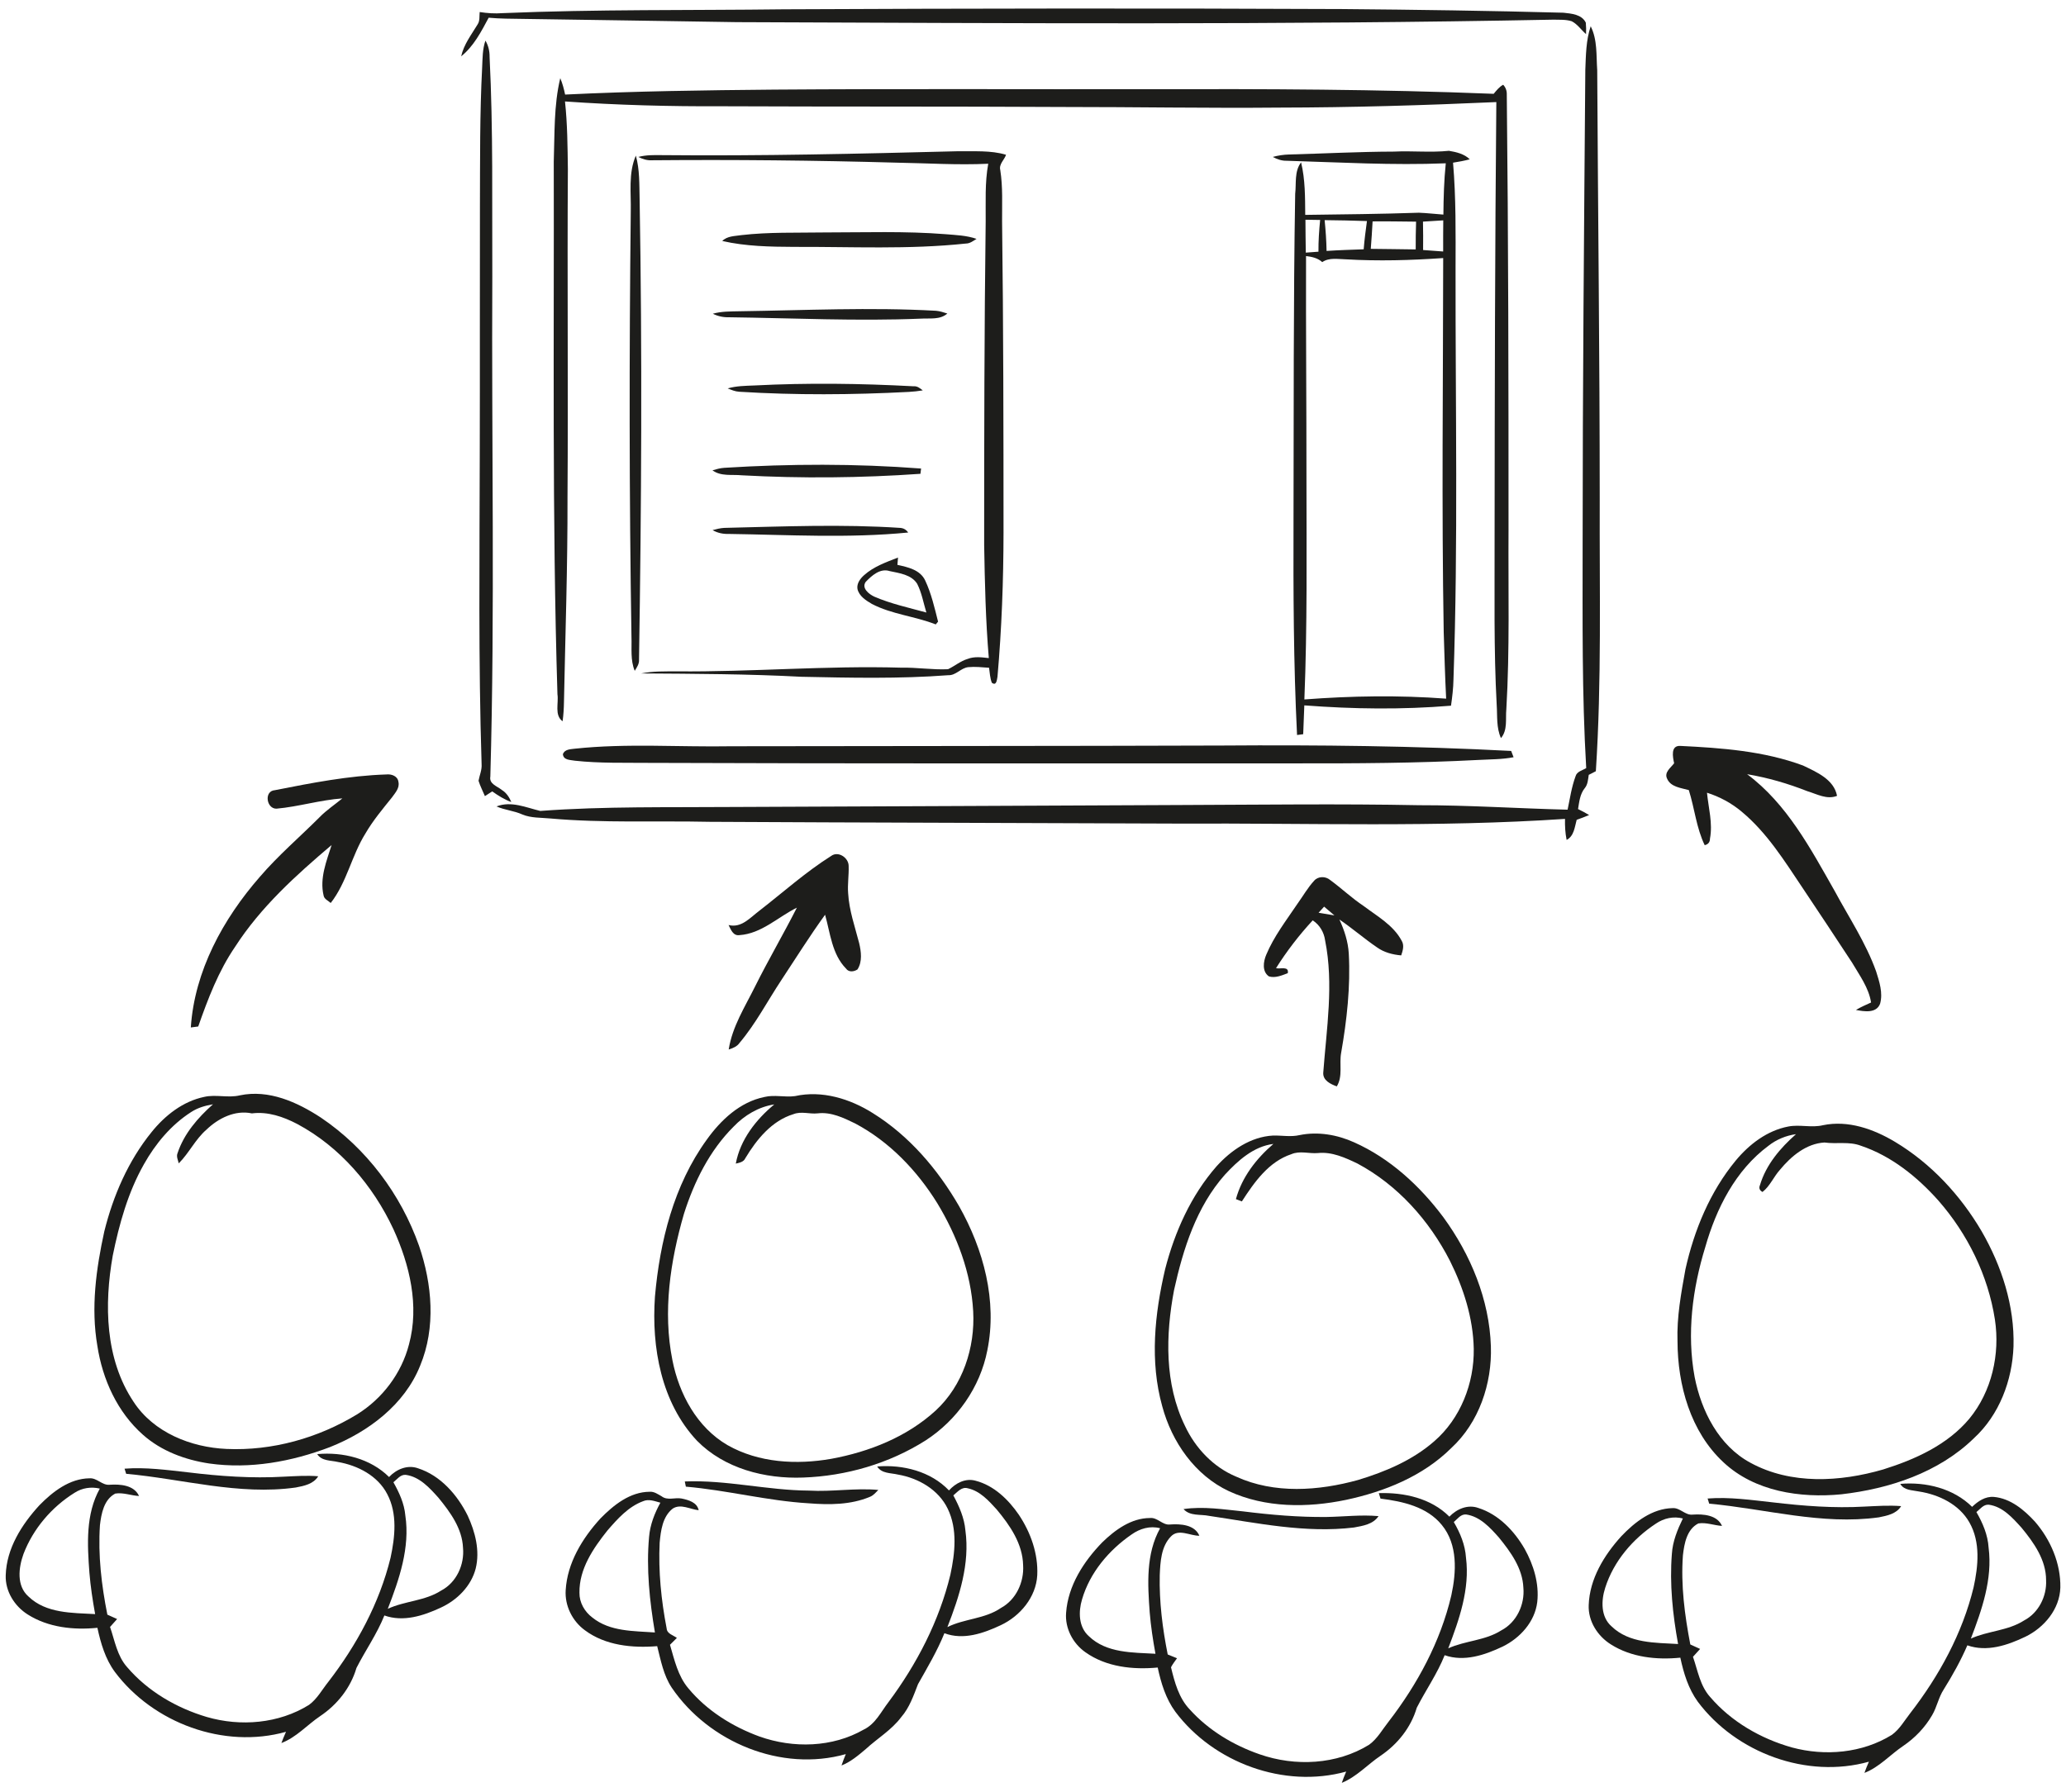 <?xml version="1.0" encoding="UTF-8" ?>
<!DOCTYPE svg PUBLIC "-//W3C//DTD SVG 1.1//EN" "http://www.w3.org/Graphics/SVG/1.1/DTD/svg11.dtd">
<svg width="830pt" height="720pt" viewBox="0 0 830 720" version="1.1" xmlns="http://www.w3.org/2000/svg">
<g id="#1d1d1bff">
<path fill="#1d1d1b" opacity="1.00" d=" M 315.01 3.74 C 389.70 3.39 464.40 3.30 539.09 3.64 C 568.76 3.89 598.43 4.31 628.09 5.11 C 631.32 5.46 635.49 5.77 637.09 9.11 C 637.23 10.63 637.26 12.16 637.18 13.70 C 635.23 12.03 633.76 9.73 631.43 8.54 C 629.03 7.78 626.48 7.97 624.01 7.90 C 514.68 10.05 405.33 9.31 295.99 8.90 C 267.32 8.43 238.66 8.03 209.99 7.59 C 205.43 7.52 200.86 7.54 196.32 7.12 C 193.34 12.69 190.29 18.63 185.27 22.63 C 186.33 17.84 189.38 13.94 191.86 9.83 C 192.86 8.36 192.53 6.51 192.71 4.84 C 195.76 5.31 198.84 5.52 201.92 5.28 C 239.59 3.70 277.31 4.21 315.01 3.74 Z" />
<path fill="#1d1d1b" opacity="1.00" d=" M 636.89 28.02 C 637.13 22.16 637.16 16.17 639.05 10.56 C 641.80 15.99 641.25 22.31 641.67 28.21 C 641.98 85.81 642.67 143.40 642.68 201.00 C 642.55 237.31 643.48 273.66 641.12 309.91 C 640.17 310.40 639.22 310.89 638.27 311.37 C 637.97 313.20 637.92 315.21 636.67 316.71 C 634.74 319.09 634.45 322.21 633.97 325.12 C 635.48 325.86 636.97 326.64 638.42 327.52 C 636.77 328.22 635.10 328.85 633.42 329.44 C 632.61 332.34 632.38 335.96 629.38 337.52 C 628.81 334.73 628.67 331.90 628.73 329.07 C 577.22 332.54 525.57 330.71 473.99 330.96 C 411.00 330.68 348.00 330.59 285.00 330.24 C 263.70 329.78 242.35 330.79 221.09 328.90 C 217.32 328.53 213.37 328.78 209.81 327.28 C 206.50 325.78 202.79 325.54 199.47 324.06 C 205.39 321.75 211.34 324.52 217.05 325.87 C 242.98 323.95 269.01 324.50 294.99 324.28 C 355.00 324.00 415.00 323.81 475.00 323.49 C 506.66 323.38 538.33 322.95 569.99 323.57 C 589.93 323.54 609.84 324.88 629.77 325.37 C 630.71 320.87 631.37 316.28 632.96 311.96 C 633.48 310.00 635.73 309.59 637.25 308.66 C 635.50 278.81 635.81 248.89 635.81 219.00 C 635.81 155.34 636.39 91.68 636.89 28.02 Z" />
<path fill="#1d1d1b" opacity="1.00" d=" M 195.02 16.32 C 196.20 18.31 196.72 20.57 196.69 22.88 C 198.16 52.23 197.64 81.63 197.78 111.00 C 197.43 178.01 198.88 245.05 196.99 312.04 C 196.43 315.07 199.74 315.89 201.58 317.43 C 203.42 318.54 204.60 320.36 205.42 322.30 C 202.64 321.30 200.14 319.70 197.74 318.02 C 196.76 318.65 195.78 319.28 194.81 319.92 C 193.95 317.86 192.90 315.87 192.25 313.75 C 192.65 311.52 193.66 309.38 193.48 307.07 C 192.17 265.73 192.67 224.36 192.74 183.00 C 192.84 149.67 192.73 116.34 192.81 83.00 C 192.89 64.36 192.73 45.71 193.70 27.09 C 193.88 23.48 193.81 19.78 195.02 16.32 Z" />
<path fill="#1d1d1b" opacity="1.00" d=" M 225.08 31.41 C 225.98 33.53 226.56 35.76 227.03 38.00 C 255.00 36.63 283.00 36.26 311.00 36.01 C 361.33 35.64 411.66 35.92 462.00 35.84 C 508.03 35.72 554.07 35.85 600.07 37.70 C 601.20 36.36 602.30 34.91 603.89 34.06 C 604.89 35.10 605.39 36.49 605.34 37.94 C 605.98 96.29 606.05 154.64 606.04 213.00 C 605.89 236.99 606.56 261.00 605.16 284.96 C 604.77 288.87 605.77 293.33 603.00 296.60 C 601.10 292.42 601.59 287.76 601.29 283.31 C 600.07 260.89 600.50 238.43 600.44 216.00 C 600.49 157.67 600.60 99.35 601.14 41.02 C 572.11 42.32 543.05 43.20 514.00 43.24 C 485.00 43.51 456.00 42.98 427.00 42.99 C 381.33 42.74 335.66 42.90 290.00 42.70 C 268.98 42.80 247.95 42.24 226.98 40.77 C 227.97 49.81 228.01 58.92 228.14 68.00 C 227.85 112.00 228.30 156.00 227.99 200.01 C 228.06 227.37 227.12 254.71 226.57 282.06 C 226.53 284.66 226.38 287.27 226.01 289.85 C 222.64 287.36 224.50 282.55 223.95 278.99 C 221.78 207.66 222.63 136.30 222.47 64.95 C 222.86 53.77 222.45 42.35 225.08 31.41 Z" />
<path fill="#1d1d1b" opacity="1.00" d=" M 560.01 60.92 C 567.37 60.55 574.75 61.37 582.10 60.60 C 585.05 61.10 588.26 61.82 590.46 64.02 C 588.24 64.61 586.00 65.02 583.75 65.37 C 584.96 79.55 584.79 93.79 584.76 108.00 C 584.68 163.01 585.82 218.05 583.92 273.05 C 583.86 276.58 583.43 280.08 582.93 283.58 C 563.32 285.21 543.61 284.95 524.00 283.45 C 523.83 287.31 523.70 291.17 523.55 295.03 C 522.94 295.11 521.70 295.28 521.08 295.36 C 519.65 266.60 519.57 237.79 519.66 209.00 C 519.78 165.31 519.59 121.61 520.33 77.93 C 520.82 73.70 519.94 68.83 522.70 65.25 C 524.38 72.14 524.30 79.29 524.37 86.35 C 539.58 86.14 554.80 86.01 570.01 85.48 C 573.30 85.60 576.58 86.00 579.87 86.23 C 579.94 79.35 580.12 72.46 580.83 65.62 C 559.52 66.49 538.20 65.23 516.90 64.60 C 514.92 64.66 513.06 63.98 511.34 63.06 C 513.48 62.47 515.69 62.14 517.91 62.08 C 531.95 61.71 545.97 60.96 560.01 60.92 M 524.45 88.30 C 524.49 92.71 524.51 97.11 524.59 101.52 C 526.28 101.40 527.98 101.28 529.68 101.14 C 529.64 96.88 529.94 92.63 530.35 88.39 C 528.38 88.35 526.41 88.32 524.45 88.30 M 532.16 88.46 C 532.58 92.57 532.86 96.70 532.94 100.84 C 537.90 100.51 542.88 100.35 547.85 100.18 C 548.14 96.38 548.66 92.60 549.16 88.83 C 543.49 88.62 537.82 88.53 532.16 88.46 M 551.43 88.97 C 551.22 92.65 551.00 96.33 550.70 100.00 C 556.72 100.03 562.73 100.18 568.75 100.23 C 568.72 96.51 568.79 92.79 568.90 89.07 C 563.07 89.03 557.25 88.89 551.43 88.97 M 571.67 89.06 C 571.72 92.86 571.79 96.66 571.72 100.47 C 574.40 100.68 577.09 100.87 579.78 101.06 C 579.78 96.89 579.76 92.72 579.82 88.55 C 577.10 88.72 574.38 88.92 571.67 89.06 M 524.69 102.89 C 524.61 132.92 524.87 162.96 524.86 193.00 C 524.88 222.36 525.21 251.73 524.02 281.07 C 542.97 279.63 562.01 279.32 580.98 280.75 C 580.53 271.84 580.28 262.92 580.00 254.01 C 579.13 203.91 579.76 153.80 579.79 103.70 C 566.78 104.61 553.71 104.97 540.68 104.21 C 537.49 104.15 534.01 103.40 531.20 105.33 C 529.41 103.68 527.03 103.17 524.69 102.89 Z" />
<path fill="#1d1d1b" opacity="1.00" d=" M 266.00 62.34 C 305.68 62.73 345.35 61.78 385.01 60.77 C 391.39 60.89 397.98 60.34 404.17 62.19 C 403.49 64.28 401.24 65.94 401.85 68.32 C 402.93 75.17 402.54 82.10 402.58 89.00 C 403.11 130.66 403.15 172.33 403.16 214.00 C 403.13 233.34 402.43 252.69 400.73 271.97 C 400.47 273.27 400.33 275.74 398.46 274.36 C 397.72 272.44 397.64 270.35 397.35 268.34 C 394.58 268.15 391.80 267.83 389.04 268.09 C 386.02 268.37 384.08 271.47 380.95 271.33 C 361.33 272.82 341.64 272.37 321.99 271.96 C 300.54 270.82 279.06 270.76 257.60 270.62 C 262.33 269.65 267.19 269.82 271.99 269.78 C 302.02 270.06 332.00 267.42 362.04 268.30 C 368.32 268.16 374.58 269.22 380.86 268.92 C 383.56 267.66 385.88 265.62 388.79 264.77 C 391.50 263.71 394.44 264.15 397.25 264.45 C 395.97 249.33 395.64 234.16 395.38 219.00 C 395.38 175.67 395.43 132.33 395.99 89.00 C 396.06 81.26 395.61 73.46 397.02 65.80 C 384.70 66.39 372.38 65.56 360.06 65.36 C 327.35 64.44 294.63 64.12 261.92 64.40 C 259.98 64.53 258.15 63.92 256.45 63.07 C 259.56 62.23 262.80 62.30 266.00 62.34 Z" />
<path fill="#1d1d1b" opacity="1.00" d=" M 253.41 85.00 C 253.58 77.51 252.38 69.61 255.45 62.53 C 257.02 68.22 256.82 74.15 256.96 79.99 C 258.03 141.67 257.69 203.38 256.72 265.06 C 256.85 266.77 255.85 268.19 255.00 269.57 C 253.20 265.26 253.86 260.53 253.69 255.99 C 252.77 199.00 252.77 142.00 253.41 85.00 Z" />
<path fill="#1d1d1b" opacity="1.00" d=" M 297.87 94.48 C 308.87 93.21 319.95 93.59 331.00 93.41 C 347.30 93.41 363.63 92.82 379.91 94.11 C 384.07 94.47 388.32 94.59 392.31 95.99 C 390.97 96.82 389.67 97.87 388.02 97.87 C 365.09 100.32 342.01 99.11 319.00 99.21 C 309.35 99.16 299.61 99.00 290.16 96.84 C 292.20 94.78 295.21 94.91 297.87 94.48 Z" />
<path fill="#1d1d1b" opacity="1.00" d=" M 296.99 125.08 C 323.32 124.70 349.69 123.42 376.02 124.88 C 377.59 125.01 379.09 125.52 380.59 125.99 C 377.64 128.59 373.58 127.81 369.99 128.04 C 344.30 129.11 318.60 127.82 292.90 127.49 C 290.63 127.56 288.40 127.09 286.37 126.07 C 289.82 125.09 293.43 125.16 296.99 125.08 Z" />
<path fill="#1d1d1b" opacity="1.00" d=" M 303.04 154.90 C 324.36 153.80 345.74 154.08 367.06 155.23 C 368.52 155.08 369.62 156.04 370.72 156.87 C 368.84 157.17 366.96 157.40 365.06 157.49 C 342.39 158.67 319.64 158.83 296.97 157.42 C 295.34 157.33 293.83 156.68 292.34 156.08 C 295.81 155.07 299.45 155.05 303.04 154.90 Z" />
<path fill="#1d1d1b" opacity="1.00" d=" M 290.98 187.99 C 317.30 186.35 343.74 186.27 370.04 188.28 C 369.98 188.81 369.85 189.87 369.78 190.40 C 345.91 192.07 321.94 192.30 298.04 191.00 C 294.09 190.59 289.63 191.53 286.23 188.99 C 287.78 188.53 289.36 188.10 290.98 187.99 Z" />
<path fill="#1d1d1b" opacity="1.00" d=" M 290.97 212.13 C 314.61 211.58 338.30 210.56 361.93 212.15 C 363.15 212.31 364.13 212.92 364.87 213.99 C 340.96 216.34 316.88 214.91 292.90 214.56 C 290.58 214.64 288.28 214.21 286.28 213.02 C 287.81 212.61 289.37 212.22 290.97 212.13 Z" />
<path fill="#1d1d1b" opacity="1.00" d=" M 230.92 300.86 C 251.88 298.62 272.98 300.26 294.00 299.88 C 359.67 299.75 425.34 299.81 491.00 299.59 C 529.71 299.31 568.43 299.74 607.10 301.76 C 607.34 302.39 607.83 303.65 608.07 304.29 C 603.42 305.19 598.66 305.12 593.95 305.38 C 569.33 306.68 544.65 306.80 520.00 306.76 C 433.66 306.75 347.33 306.88 260.99 306.56 C 250.99 306.46 240.94 306.77 230.98 305.69 C 229.13 305.34 226.30 305.52 226.14 303.00 C 226.96 301.05 229.15 301.10 230.92 300.86 Z" />
<path fill="#1d1d1b" opacity="1.00" d=" M 672.57 306.71 C 672.03 304.21 671.07 299.55 675.02 299.74 C 691.63 300.55 708.62 301.78 724.35 307.62 C 729.78 310.24 736.77 313.19 738.02 319.81 C 733.95 321.44 729.95 319.09 726.10 317.94 C 718.28 314.85 710.18 312.50 701.89 311.11 C 717.88 323.01 727.40 341.02 737.04 357.99 C 742.78 368.66 749.60 378.86 753.71 390.33 C 755.01 394.46 756.53 398.99 755.32 403.32 C 753.84 407.32 748.88 406.46 745.61 405.85 C 747.54 404.68 749.63 403.79 751.69 402.85 C 750.75 396.88 747.05 391.95 744.08 386.86 C 737.51 376.80 730.84 366.80 724.18 356.81 C 716.92 345.98 709.90 334.65 699.77 326.22 C 695.67 322.75 690.88 320.17 685.77 318.55 C 686.36 324.66 688.14 330.82 686.97 336.98 C 686.97 338.42 686.26 339.30 684.85 339.63 C 681.50 332.69 680.78 324.81 678.47 317.50 C 675.32 316.60 671.15 316.29 669.71 312.83 C 668.53 310.31 671.25 308.49 672.57 306.71 Z" />
<path fill="#1d1d1b" opacity="1.00" d=" M 110.45 317.53 C 125.23 314.61 140.12 311.70 155.22 311.21 C 157.27 310.99 159.78 311.85 160.06 314.18 C 160.65 316.63 158.76 318.63 157.45 320.46 C 153.71 325.12 149.84 329.72 146.83 334.90 C 141.27 343.77 139.37 354.52 132.87 362.86 C 131.85 361.92 130.21 361.32 129.99 359.79 C 128.37 352.89 131.17 346.06 133.22 339.57 C 118.89 351.71 104.71 364.54 94.47 380.44 C 87.77 390.22 83.54 401.37 79.64 412.49 C 78.90 412.59 77.41 412.78 76.66 412.88 C 78.16 390.18 89.62 369.26 104.36 352.39 C 111.74 343.77 120.39 336.39 128.40 328.38 C 131.17 325.53 134.49 323.35 137.54 320.83 C 128.62 321.47 119.98 324.16 111.10 324.96 C 107.02 325.08 105.95 317.82 110.45 317.53 Z" />
<path fill="#1d1d1b" opacity="1.00" d=" M 333.93 343.95 C 336.79 341.85 340.99 344.72 340.94 348.03 C 341.07 351.68 340.44 355.34 340.74 359.00 C 341.13 365.86 343.46 372.38 345.16 378.99 C 345.97 382.42 346.50 386.43 344.49 389.56 C 343.07 390.51 340.96 390.79 339.87 389.20 C 334.22 383.44 333.56 374.98 331.47 367.59 C 325.28 376.14 319.68 385.11 313.86 393.91 C 308.30 402.31 303.63 411.35 297.11 419.08 C 296.09 420.57 294.41 421.21 292.75 421.74 C 294.18 412.52 299.31 404.57 303.37 396.36 C 308.70 385.68 314.74 375.38 320.14 364.74 C 312.52 368.51 305.93 375.19 297.06 375.78 C 294.51 376.15 293.61 373.52 292.70 371.72 C 297.83 373.02 301.34 368.78 305.01 366.02 C 314.59 358.59 323.65 350.44 333.93 343.95 Z" />
<path fill="#1d1d1b" opacity="1.00" d=" M 527.94 353.92 C 529.53 352.07 532.50 352.06 534.32 353.58 C 538.94 356.95 543.09 360.93 547.87 364.10 C 553.32 368.21 559.74 371.76 563.08 377.98 C 564.25 379.85 563.57 382.00 562.92 383.92 C 559.51 383.62 556.10 382.75 553.28 380.75 C 548.07 377.21 543.32 373.04 538.10 369.51 C 540.09 373.82 541.58 378.40 541.86 383.16 C 542.59 396.54 541.09 409.94 538.79 423.11 C 537.97 427.59 539.55 432.43 537.05 436.56 C 534.57 435.66 531.38 434.18 531.61 431.02 C 532.92 413.41 535.89 395.44 532.35 377.89 C 531.90 374.59 530.16 371.67 527.38 369.84 C 521.89 375.78 516.94 382.22 512.63 389.06 C 514.35 389.50 517.94 388.09 517.35 391.07 C 514.98 391.96 512.35 393.12 509.80 392.37 C 506.94 390.43 507.53 386.42 508.70 383.66 C 511.80 376.25 516.77 369.84 521.22 363.21 C 523.46 360.11 525.35 356.74 527.94 353.92 M 529.73 366.78 C 531.85 367.12 533.97 367.48 536.09 367.85 C 534.70 366.68 533.32 365.50 531.95 364.33 C 531.20 365.14 530.46 365.96 529.73 366.78 Z" />
<path fill="#1d1d1b" opacity="1.00" d=" M 96.37 440.16 C 107.98 437.72 119.37 442.86 128.88 449.08 C 147.14 461.38 161.05 479.89 168.35 500.62 C 173.62 516.01 175.16 533.46 168.80 548.77 C 162.51 564.54 147.92 575.40 132.56 581.51 C 117.22 587.36 100.45 590.42 84.07 588.10 C 74.41 586.65 64.83 583.12 57.45 576.57 C 47.14 567.47 41.18 554.29 39.12 540.86 C 36.47 525.53 38.61 509.90 41.90 494.85 C 45.47 480.46 51.53 466.48 60.91 454.91 C 66.29 448.23 73.50 442.55 82.05 440.78 C 86.78 439.70 91.65 441.30 96.37 440.16 M 76.83 446.85 C 68.78 452.00 62.49 459.55 57.84 467.82 C 51.41 479.15 47.89 491.86 45.30 504.55 C 41.82 524.22 42.20 546.14 53.65 563.29 C 61.71 575.66 76.71 581.62 91.02 582.25 C 109.34 583.07 127.77 577.89 143.40 568.39 C 153.61 562.07 161.32 551.88 164.31 540.23 C 168.53 524.71 164.58 508.25 158.06 493.96 C 149.87 476.41 136.58 460.83 119.36 451.64 C 113.78 448.73 107.57 446.61 101.20 447.41 C 94.42 445.98 87.74 449.34 82.95 453.94 C 78.47 457.82 75.97 463.34 71.81 467.49 C 71.52 466.14 70.75 464.74 71.34 463.37 C 73.95 455.52 79.48 449.17 85.56 443.76 C 82.50 444.27 79.45 445.14 76.83 446.85 Z" />
<path fill="#1d1d1b" opacity="1.00" d=" M 319.40 440.46 C 330.23 438.06 341.47 441.52 350.64 447.30 C 365.27 456.40 376.75 469.88 385.30 484.69 C 395.12 502.06 400.71 522.75 396.65 542.64 C 393.77 557.47 384.47 570.68 371.83 578.85 C 357.17 588.13 339.91 593.15 322.60 593.75 C 307.30 594.32 291.03 590.14 280.03 578.97 C 265.62 563.63 261.69 541.41 263.12 521.05 C 265.08 498.87 270.69 476.25 283.93 457.98 C 289.58 450.07 297.28 442.82 307.09 440.82 C 311.15 439.83 315.32 441.03 319.40 440.46 M 294.73 452.72 C 285.06 462.35 278.86 474.89 274.77 487.77 C 269.27 506.76 266.21 527.04 270.15 546.64 C 272.83 560.20 280.05 573.63 292.30 580.73 C 304.83 587.85 319.99 588.66 333.94 586.22 C 349.20 583.42 364.30 577.44 375.87 566.86 C 386.77 556.82 391.78 541.53 390.97 526.93 C 390.12 511.48 384.48 496.59 376.51 483.44 C 368.37 470.33 357.28 458.74 343.56 451.46 C 338.89 449.18 333.84 446.75 328.49 447.40 C 325.25 447.76 321.94 446.47 318.79 447.71 C 310.04 450.36 304.00 457.86 299.45 465.39 C 298.78 466.95 297.06 467.25 295.60 467.59 C 297.38 457.98 303.69 449.92 311.06 443.81 C 304.76 444.76 299.09 448.17 294.73 452.72 Z" />
<path fill="#1d1d1b" opacity="1.00" d=" M 718.47 452.68 C 723.08 451.79 727.78 453.28 732.37 452.16 C 742.47 450.07 752.66 453.68 761.26 458.82 C 775.76 467.51 787.61 480.28 796.13 494.82 C 804.19 508.80 809.38 524.81 808.91 541.07 C 808.42 554.72 803.19 568.61 792.99 577.96 C 778.82 591.78 759.04 598.27 739.73 600.48 C 723.23 602.08 704.92 599.36 692.40 587.63 C 679.13 575.31 673.98 556.62 673.93 538.99 C 673.59 529.23 675.40 519.58 677.12 510.02 C 680.63 494.27 686.99 478.87 697.33 466.35 C 702.75 459.81 709.98 454.28 718.47 452.68 M 710.45 460.44 C 697.25 470.22 689.49 485.62 685.09 501.11 C 679.91 517.91 677.60 535.95 680.81 553.36 C 683.50 567.05 690.54 580.99 703.25 587.82 C 719.53 596.69 739.27 595.52 756.57 590.49 C 769.39 586.47 782.36 580.63 791.16 570.11 C 800.19 559.13 803.55 544.18 801.44 530.25 C 798.70 512.53 790.46 495.81 778.67 482.37 C 770.17 472.85 759.80 464.50 747.57 460.40 C 742.86 458.60 737.84 459.80 732.97 459.11 C 725.64 459.53 719.57 464.63 715.08 470.08 C 712.54 472.89 711.10 476.62 708.07 478.99 C 706.87 478.34 706.54 477.41 707.07 476.19 C 709.53 467.99 715.22 461.32 721.53 455.76 C 717.50 456.32 713.65 457.91 710.45 460.44 Z" />
<path fill="#1d1d1b" opacity="1.00" d=" M 511.39 456.32 C 514.95 456.22 518.54 456.96 522.07 456.14 C 529.45 454.63 537.17 455.96 543.99 459.03 C 558.45 465.48 570.44 476.55 579.85 489.13 C 590.83 504.17 598.34 522.22 598.95 540.98 C 599.46 555.99 594.19 571.64 582.98 581.95 C 571.60 593.23 556.18 599.43 540.72 602.72 C 525.20 605.95 508.36 605.97 493.74 599.24 C 480.06 592.85 470.76 579.43 466.92 565.10 C 461.87 547.06 463.88 527.97 468.09 509.98 C 471.95 495.00 478.46 480.43 488.71 468.71 C 494.55 462.23 502.43 456.81 511.39 456.32 M 492.08 472.06 C 480.65 484.97 475.32 501.87 471.67 518.40 C 468.25 536.45 467.80 556.10 476.05 572.98 C 480.23 581.92 487.45 589.57 496.64 593.39 C 511.97 600.39 529.73 599.12 545.61 594.72 C 556.57 591.41 567.47 586.80 576.17 579.19 C 586.76 570.04 592.28 555.85 592.07 541.99 C 591.82 529.63 587.96 517.60 582.48 506.61 C 574.19 490.44 561.50 476.21 545.38 467.58 C 540.44 465.21 535.09 462.76 529.47 463.35 C 525.92 463.67 522.23 462.32 518.80 463.80 C 509.66 466.82 503.91 475.07 498.91 482.78 C 498.31 482.55 497.12 482.09 496.52 481.86 C 498.94 472.99 504.71 465.60 511.57 459.68 C 503.57 460.70 497.33 466.39 492.08 472.06 Z" />
<path fill="#1d1d1b" opacity="1.00" d=" M 127.44 584.33 C 137.73 583.39 148.81 586.08 156.30 593.53 C 159.25 590.42 163.67 588.51 167.92 590.02 C 177.00 592.94 183.75 600.71 187.89 609.05 C 190.92 615.59 192.87 623.13 191.11 630.30 C 189.28 637.42 183.60 643.04 177.05 646.04 C 170.08 649.29 162.01 651.89 154.42 649.17 C 151.46 656.60 146.81 663.18 143.20 670.27 C 140.88 678.22 135.47 685.03 128.63 689.61 C 123.39 693.14 119.08 698.15 113.05 700.43 C 113.61 698.90 114.24 697.40 114.90 695.92 C 89.94 702.92 61.57 692.42 46.14 671.85 C 42.31 666.65 40.48 660.35 39.13 654.13 C 29.60 655.08 19.43 654.02 11.18 648.80 C 5.84 645.45 2.07 639.44 2.30 633.02 C 2.61 622.22 8.75 612.59 15.85 604.86 C 21.20 599.40 27.98 594.14 35.98 594.05 C 39.00 593.83 41.06 596.97 44.06 596.64 C 48.29 596.36 53.86 596.75 55.86 601.16 C 52.67 601.00 49.51 599.67 46.30 600.19 C 41.74 602.58 40.69 608.25 40.15 612.91 C 39.35 624.95 40.78 637.04 43.13 648.84 C 44.44 649.41 45.75 649.99 47.05 650.60 C 46.12 651.67 45.17 652.72 44.21 653.78 C 46.11 659.29 47.06 665.43 51.07 669.93 C 59.37 679.64 70.89 686.35 83.07 689.96 C 96.65 693.91 112.01 692.65 124.14 685.10 C 127.42 682.70 129.38 679.00 131.88 675.87 C 143.31 661.07 152.43 644.22 156.90 625.99 C 158.70 617.62 159.72 608.26 155.57 600.40 C 151.75 593.00 143.69 588.86 135.75 587.49 C 132.87 586.80 129.25 587.17 127.44 584.33 M 158.05 595.64 C 160.38 599.78 162.42 604.19 162.84 608.99 C 164.77 621.92 160.39 634.61 155.79 646.50 C 162.69 643.29 170.73 643.37 177.22 639.17 C 183.38 635.95 186.65 628.75 186.01 621.96 C 185.68 614.20 180.89 607.67 176.16 601.88 C 172.59 597.89 168.58 593.42 162.98 592.66 C 160.85 592.50 159.54 594.45 158.05 595.64 M 29.92 599.89 C 20.75 605.62 13.31 614.32 9.44 624.45 C 7.45 629.96 6.56 637.26 11.45 641.56 C 18.54 648.40 29.05 648.11 38.22 648.62 C 37.22 643.11 36.38 637.57 35.92 631.99 C 35.08 620.63 34.36 608.49 40.10 598.18 C 36.60 597.36 32.94 597.91 29.92 599.89 Z" />
<path fill="#1d1d1b" opacity="1.00" d=" M 352.40 589.30 C 362.73 588.46 373.90 591.24 381.24 598.92 C 383.92 595.97 387.85 593.89 391.92 595.02 C 399.30 596.93 405.12 602.58 409.33 608.72 C 414.07 615.83 417.11 624.35 416.71 632.98 C 416.24 641.81 409.85 649.41 402.06 653.07 C 395.10 656.35 387.00 659.17 379.41 656.30 C 376.53 663.45 372.57 670.09 368.80 676.78 C 367.01 681.40 365.36 686.22 362.05 690.03 C 358.18 695.20 352.54 698.51 347.85 702.83 C 344.84 705.37 341.78 707.99 338.07 709.45 C 338.58 707.90 339.18 706.38 339.80 704.88 C 313.90 712.20 284.81 700.14 269.87 678.19 C 266.55 673.19 265.47 667.21 264.02 661.50 C 254.06 662.32 243.21 661.26 234.96 655.10 C 229.93 651.42 226.86 645.26 227.26 639.01 C 227.90 628.03 233.96 618.15 241.20 610.21 C 246.49 604.82 253.09 599.48 261.03 599.46 C 262.81 599.32 264.30 600.45 265.78 601.26 C 268.09 603.10 271.15 601.67 273.81 602.17 C 276.57 602.75 280.02 603.68 280.69 606.87 C 277.28 606.55 273.48 604.12 270.24 606.24 C 266.15 609.47 265.47 615.10 265.01 619.95 C 264.46 631.47 265.64 643.06 267.82 654.37 C 267.96 656.56 270.46 657.07 271.93 658.19 C 271.02 659.12 270.09 660.03 269.16 660.95 C 270.95 667.02 272.34 673.50 276.55 678.46 C 284.00 687.44 294.26 693.84 305.14 697.82 C 318.70 702.62 334.41 702.26 347.04 695.00 C 351.69 692.77 353.94 687.88 356.95 683.98 C 368.35 668.69 377.32 651.37 381.81 632.77 C 383.67 624.11 384.73 614.52 380.74 606.28 C 377.05 598.58 368.92 593.96 360.75 592.55 C 357.84 591.85 354.18 592.20 352.40 589.30 M 383.00 600.92 C 385.34 605.30 387.41 609.96 387.84 614.98 C 389.69 628.36 385.41 641.53 380.61 653.84 C 387.49 650.41 395.68 650.59 402.12 646.15 C 408.21 642.85 411.45 635.76 411.03 628.99 C 410.85 620.36 405.73 612.94 400.41 606.57 C 397.19 603.03 393.69 599.12 388.82 598.07 C 386.37 597.33 384.66 599.54 383.00 600.92 M 258.37 603.25 C 252.43 605.43 248.09 610.35 244.04 615.01 C 238.33 622.19 232.66 630.44 232.79 640.01 C 232.73 643.98 234.85 647.66 237.99 650.01 C 245.03 655.70 254.56 655.38 263.11 656.00 C 260.98 643.34 259.60 630.43 260.76 617.60 C 261.17 612.71 262.96 608.11 265.31 603.85 C 263.06 603.26 260.66 602.24 258.37 603.25 Z" />
<path fill="#1d1d1b" opacity="1.00" d=" M 50.04 590.18 C 58.57 589.53 67.08 590.71 75.53 591.65 C 88.28 593.21 101.14 594.14 113.98 593.40 C 118.59 593.19 123.22 592.85 127.84 593.23 C 125.94 596.37 122.13 597.11 118.81 597.75 C 95.90 600.97 73.35 594.30 50.68 592.24 C 50.52 591.72 50.20 590.69 50.04 590.18 Z" />
<path fill="#1d1d1b" opacity="1.00" d=" M 275.11 595.32 C 291.84 594.63 308.28 598.90 325.00 598.99 C 334.29 599.54 343.58 597.87 352.86 598.72 C 351.82 599.77 350.85 600.99 349.42 601.52 C 341.73 604.73 333.16 604.75 324.98 604.10 C 308.34 603.13 292.13 598.83 275.54 597.41 C 275.43 596.89 275.22 595.85 275.11 595.32 Z" />
<path fill="#1d1d1b" opacity="1.00" d=" M 763.42 596.29 C 773.72 595.42 784.77 598.09 792.28 605.52 C 794.65 603.26 797.55 601.25 801.01 601.53 C 807.68 602.12 813.16 606.71 817.52 611.46 C 823.81 618.73 827.91 628.25 827.73 637.96 C 827.48 646.61 821.25 654.03 813.71 657.70 C 806.55 661.14 798.23 663.95 790.37 661.17 C 787.71 667.34 784.42 673.21 780.87 678.91 C 778.78 682.11 778.15 685.98 776.21 689.25 C 773.36 694.18 769.32 698.39 764.62 701.58 C 759.36 705.11 755.04 710.12 749.02 712.43 C 749.55 710.90 750.17 709.41 750.82 707.93 C 725.88 714.91 697.52 704.41 682.10 683.86 C 678.30 678.64 676.39 672.37 675.06 666.13 C 665.55 667.08 655.40 666.02 647.18 660.81 C 641.81 657.46 637.99 651.46 638.25 645.01 C 638.61 634.47 644.42 624.97 651.33 617.35 C 656.77 611.63 663.75 606.18 671.99 606.03 C 674.98 605.84 677.03 609.00 680.03 608.64 C 684.25 608.36 689.83 608.74 691.81 613.18 C 688.63 612.99 685.49 611.67 682.29 612.19 C 677.65 614.55 676.64 620.30 676.10 624.99 C 675.22 637.00 676.81 649.04 679.07 660.82 C 680.38 661.41 681.69 662.00 683.01 662.62 C 682.07 663.68 681.10 664.73 680.14 665.78 C 682.06 671.30 682.99 677.46 687.06 681.95 C 695.54 691.86 707.36 698.66 719.83 702.19 C 733.18 705.81 748.18 704.52 760.05 697.14 C 763.18 694.87 765.09 691.41 767.43 688.43 C 779.03 673.44 788.37 656.39 792.87 637.89 C 794.75 629.33 795.71 619.67 791.18 611.76 C 787.06 604.49 778.87 600.57 770.87 599.34 C 768.22 598.78 764.96 598.96 763.42 596.29 M 794.01 607.62 C 796.55 612.02 798.60 616.81 798.91 621.95 C 800.52 634.57 796.22 646.86 791.78 658.46 C 798.67 655.34 806.66 655.35 813.14 651.19 C 818.97 648.14 822.33 641.48 822.00 634.99 C 822.02 626.86 817.09 619.91 812.13 613.90 C 808.54 609.94 804.58 605.42 798.98 604.66 C 796.83 604.48 795.51 606.44 794.01 607.62 M 665.28 612.24 C 655.99 618.34 648.28 627.35 644.88 638.04 C 643.23 643.17 643.03 649.72 647.44 653.56 C 654.52 660.41 665.01 660.10 674.16 660.64 C 671.99 648.73 670.71 636.54 671.66 624.44 C 671.97 619.38 673.91 614.69 676.08 610.19 C 672.33 609.22 668.44 610.08 665.28 612.24 Z" />
<path fill="#1d1d1b" opacity="1.00" d=" M 553.92 600.01 C 564.07 599.68 574.90 602.04 582.28 609.46 C 585.24 606.38 589.67 604.44 593.91 605.97 C 602.06 608.55 608.35 615.18 612.53 622.43 C 616.11 628.87 618.41 636.36 617.58 643.78 C 616.62 651.72 610.67 658.26 603.68 661.67 C 596.52 665.07 588.23 667.89 580.38 665.14 C 577.42 672.57 572.79 679.17 569.17 686.26 C 566.85 694.20 561.42 700.97 554.60 705.56 C 549.37 709.10 545.01 714.01 539.06 716.43 C 539.58 714.89 540.18 713.39 540.82 711.90 C 515.89 718.81 487.57 708.37 472.17 687.84 C 468.35 682.62 466.44 676.34 465.10 670.09 C 455.14 671.03 444.38 669.89 436.03 663.93 C 430.99 660.38 427.80 654.29 428.30 648.07 C 429.08 637.16 435.37 627.47 442.81 619.80 C 447.97 614.78 454.46 610.03 461.97 610.01 C 465.02 609.67 467.05 613.00 470.07 612.61 C 474.27 612.31 479.95 612.66 481.84 617.13 C 478.10 617.20 473.49 614.15 470.40 617.43 C 466.45 621.50 466.15 627.64 465.92 632.99 C 465.68 643.68 467.03 654.36 469.12 664.84 C 470.37 665.33 471.61 665.83 472.86 666.36 C 472.04 667.55 471.10 668.68 470.44 669.99 C 471.90 676.02 473.59 682.39 478.02 686.99 C 485.55 695.33 495.51 701.31 506.08 704.97 C 520.36 709.95 536.99 709.15 550.01 701.13 C 553.34 698.73 555.34 695.01 557.85 691.85 C 569.43 676.83 578.70 659.69 583.05 641.13 C 585.10 631.74 585.72 620.66 579.23 612.79 C 573.27 605.46 563.52 603.33 554.61 602.21 C 554.44 601.66 554.09 600.56 553.92 600.01 M 584.05 611.63 C 586.63 616.01 588.62 620.82 588.95 625.95 C 590.55 638.54 586.24 650.80 581.82 662.38 C 588.68 659.26 596.64 659.30 603.10 655.18 C 609.27 651.98 612.64 644.78 612.00 637.97 C 611.67 630.21 606.90 623.65 602.18 617.85 C 598.62 613.83 594.57 609.39 588.98 608.58 C 586.82 608.42 585.52 610.40 584.05 611.63 M 454.61 616.62 C 445.48 622.91 437.83 631.96 434.70 642.72 C 433.20 647.68 433.29 653.85 437.46 657.52 C 444.54 664.35 455.06 664.04 464.20 664.56 C 463.19 659.07 462.35 653.55 461.89 647.99 C 461.06 636.62 460.31 624.44 466.07 614.12 C 462.04 613.04 457.93 614.26 454.61 616.62 Z" />
<path fill="#1d1d1b" opacity="1.00" d=" M 686.02 602.17 C 694.85 601.48 703.65 602.79 712.41 603.74 C 724.53 605.17 736.77 606.12 748.99 605.42 C 753.91 605.20 758.84 604.83 763.77 605.23 C 761.89 608.35 758.10 609.08 754.81 609.74 C 731.89 612.93 709.33 606.31 686.66 604.24 C 686.50 603.72 686.18 602.69 686.02 602.17 Z" />
<path fill="#1d1d1b" opacity="1.00" d=" M 475.48 606.42 C 483.46 605.24 491.51 606.56 499.46 607.35 C 510.58 608.74 521.77 609.71 532.99 609.59 C 539.93 609.47 546.88 608.62 553.82 609.25 C 551.66 612.54 547.51 613.16 543.94 613.82 C 524.40 616.19 504.98 611.99 485.75 609.15 C 482.30 608.42 478.06 609.34 475.48 606.42 Z" />
</g>
<g id="#1d1d1bfe">
<path fill="#1d1d1b" opacity="1.00" d=" M 347.13 231.14 C 351.00 227.66 356.00 225.92 360.77 224.05 C 360.69 225.03 360.61 226.01 360.53 226.99 C 364.71 227.90 369.69 228.97 371.69 233.27 C 374.15 238.49 375.45 244.22 376.86 249.80 C 376.62 250.08 376.16 250.64 375.93 250.92 C 367.56 247.62 358.33 246.89 350.29 242.70 C 347.90 241.30 345.15 239.57 344.48 236.68 C 344.11 234.49 345.59 232.52 347.13 231.14 M 347.80 233.82 C 345.99 236.35 349.16 238.81 351.26 239.77 C 357.96 242.66 365.15 244.21 372.16 246.14 C 370.99 242.27 370.30 238.20 368.46 234.58 C 366.13 230.90 361.32 230.33 357.42 229.49 C 353.61 228.24 350.24 231.28 347.80 233.82 Z" />
</g>
</svg>
